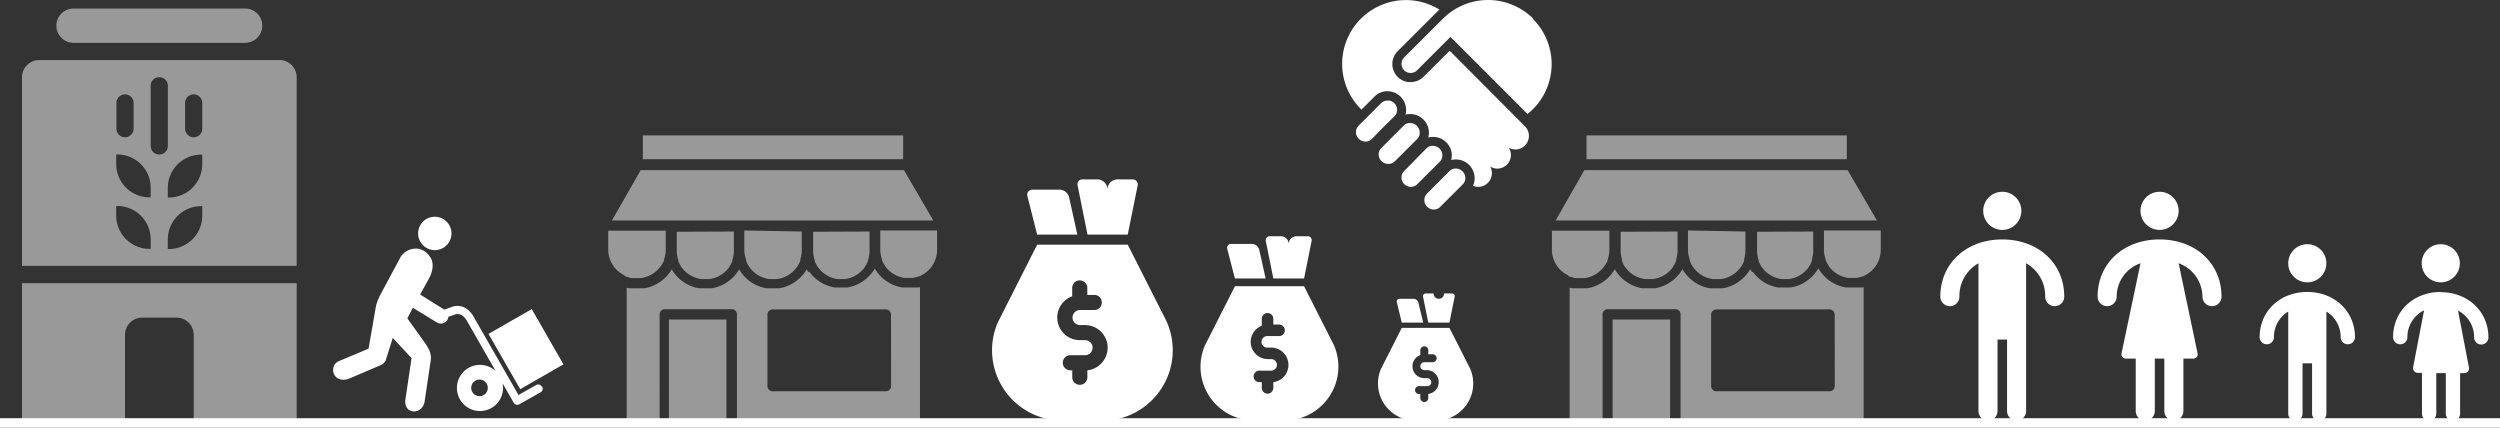 <svg xmlns="http://www.w3.org/2000/svg" xmlns:xlink="http://www.w3.org/1999/xlink" viewBox="0 0 524.55 89.74"><rect x="0" y="0" width="524.55" height="89.74" fill="#333333" stroke="none"/><defs><style>.cls-1,.cls-8{fill:none;}.cls-2{clip-path:url(#clip-path);}.cls-3{opacity:0.5;}.cls-4{clip-path:url(#clip-path-3);}.cls-5{fill:#fff;}.cls-6{clip-path:url(#clip-path-4);}.cls-7{clip-path:url(#clip-path-5);}.cls-8{stroke:#fff;stroke-width:2px;}</style><clipPath id="clip-path" transform="translate(-12.38 -11.21)"><rect class="cls-1" x="12.38" y="11.21" width="524.55" height="89.74"/></clipPath><clipPath id="clip-path-3" transform="translate(-12.38 -11.21)"><rect class="cls-1" x="131" y="32.58" width="87" height="67.87"/></clipPath><clipPath id="clip-path-4" transform="translate(-12.38 -11.21)"><rect class="cls-1" x="329" y="32.58" width="87" height="67.87"/></clipPath><clipPath id="clip-path-5" transform="translate(-12.38 -11.21)"><rect class="cls-1" width="91.63" height="100.45"/></clipPath></defs><title>cbt2</title><g id="Layer_2" data-name="Layer 2"><g id="Layer_1-2" data-name="Layer 1"><g class="cls-2"><g class="cls-2"><g class="cls-3"><g class="cls-4"><path class="cls-5" d="M205.13,71.52h0l-.23,0-.11,0-.22,0-.14,0-.29,0-.24,0h-.15l-.24,0h-1l-.28,0-.21,0-.17,0-.22,0h0a8.26,8.26,0,0,1-5.26-3.28l-.07-.11-.11-.15c0-.08-.11-.16-.16-.25l-.07-.12-.06-.09a.41.41,0,0,1,0,.09l-.07.12-.16.25-.11.15a.76.76,0,0,1-.08.11,8.21,8.21,0,0,1-5.25,3.28h0l-.22,0-.17,0-.22,0-.27,0h-1l-.28,0-.21,0-.17,0-.23,0h0a8.21,8.21,0,0,1-5.25-3.28L182,68.3l-.11-.15-.15-.25-.08-.13a.22.22,0,0,1,0-.08l-.06.09a.75.75,0,0,1-.07.12c-.05.08-.1.17-.16.25l-.1.15a.76.76,0,0,0-.08.11l-.13.17h0a8.23,8.23,0,0,1-5.13,3.11h0l-.22,0-.17,0-.21,0-.28,0h-1l-.28,0-.21,0-.17,0-.22,0h0a8.21,8.21,0,0,1-5.26-3.28l-.07-.11-.11-.15a2.13,2.13,0,0,1-.16-.25l-.08-.13-.05-.08,0,.09-.08.12-.15.25-.11.15a.76.76,0,0,1-.08.11l-.12.17h0a8.21,8.21,0,0,1-5.12,3.11h0l-.23,0-.16,0-.22,0-.27,0h-1l-.27,0-.22,0-.16,0-.23,0h0a8.26,8.26,0,0,1-5.26-3.28l-.07-.11-.11-.15-.15-.25a.57.57,0,0,1-.08-.13.22.22,0,0,1,0-.08l-.06.09-.07.12-.16.25-.1.15a.76.76,0,0,0-.08.11l-.13.17h0a8.26,8.26,0,0,1-5.13,3.11h0l-.22,0-.17,0-.21,0-.28,0h-1l-.24,0h-.14l-.32,0-.2,0-.14,0-.21,0-.13,0-.37-.1-.12,0v28h6.91V77.17a1.09,1.09,0,0,1,1.09-1.09h14.23A1.09,1.09,0,0,1,167,77.17V99.45h38.41v-28l-.26.08m-5.8,20.69a1.09,1.09,0,0,1-1.09,1.09H174.5a1.09,1.09,0,0,1-1.09-1.09v-15a1.09,1.09,0,0,1,1.09-1.09h23.74a1.09,1.09,0,0,1,1.09,1.09ZM209,63.61a6,6,0,0,1-3.11,5.27l-.27.14h0l-.33.15-.06,0-.29.11-.06,0a5.42,5.42,0,0,1-.72.19h0l-.34.06h-.08l-.28,0h-1l-.16,0h-.09a6.09,6.09,0,0,1-4.13-2.5l0-.06-.09-.13-.06-.1-.08-.12-.06-.11a.75.75,0,0,1-.07-.12l-.06-.13-.06-.11a1.42,1.42,0,0,1-.08-.18,1.08,1.08,0,0,1-.08-.19s0-.07,0-.11l-.06-.15,0-.09a1.21,1.21,0,0,1-.05-.18,5.85,5.85,0,0,1-.25-1.69v-4H209ZM152.74,99.45H164.8V78.26H152.74ZM143.42,69c-.09-.05-.19-.09-.28-.15A6,6,0,0,1,140,63.61v-4h12.06v4a5.85,5.85,0,0,1-.25,1.69.84.84,0,0,1-.05.17l0,.1-.06.15s0,.08,0,.12,0,.11-.07.17l-.09.19a.54.54,0,0,0-.05.11.83.83,0,0,0-.07.13.75.75,0,0,1-.07.12l-.06.11-.08.12-.06.1L151,67a.21.21,0,0,1,0,.06,6.09,6.09,0,0,1-4.13,2.5h-.09l-.16,0h-1l-.28,0h-.09l-.3,0h0c-.24,0-.48-.11-.71-.18l-.06,0-.26-.1-.1,0-.24-.1-.09,0m22.87-9.39v4a5.85,5.85,0,0,1-.24,1.69,1.54,1.54,0,0,0-.05.17.3.3,0,0,1,0,.1.88.88,0,0,1-.05.15.61.61,0,0,1,0,.12l-.06.17-.09.19-.06.11a.83.83,0,0,1-.07.13l-.06.12-.07.11a.75.75,0,0,1-.07.12l-.06.1-.09.13,0,.06a6.11,6.11,0,0,1-4.13,2.5H161l-.16,0h-1.09l-.16,0h-.09a6.06,6.06,0,0,1-4.13-2.51.1.1,0,0,1,0,0l-.09-.13-.06-.1-.08-.12-.06-.11-.07-.12-.06-.12-.06-.12s0-.1-.07-.16l-.09-.21a1,1,0,0,0,0-.1l-.06-.17,0-.08c0-.06,0-.12-.05-.18a5.85,5.85,0,0,1-.24-1.69v-4Zm14.24,0v4a5.85,5.85,0,0,1-.25,1.69.84.84,0,0,1-.05.17l0,.1a.88.88,0,0,0,0,.15l-.05.12s0,.11-.07.17l-.09.19-.05.11-.07.13-.06.12a.41.41,0,0,0-.07.11l-.07.12-.07.1-.08.13-.05.06a6.07,6.07,0,0,1-4.12,2.5h-.1l-.15,0H174l-.15,0h-.1a6.08,6.08,0,0,1-4.13-2.51l0,0a1.13,1.13,0,0,1-.1-.13s0-.07-.05-.1l-.08-.12-.06-.11a.75.75,0,0,1-.07-.12l-.06-.12-.06-.12A.77.77,0,0,1,169,66l-.09-.21a.69.69,0,0,1,0-.1l-.06-.17,0-.08-.06-.18a6.22,6.22,0,0,1-.24-1.69v-4Zm14.23,0v4a5.85,5.85,0,0,1-.24,1.69c0,.06,0,.12-.05.17l0,.1-.06.15,0,.12a.87.87,0,0,0-.07.17l-.09.19-.06.11-.06.13-.07.12-.06.11-.08.12-.06.1-.09.13,0,.06a6.09,6.09,0,0,1-4.13,2.5h-.09l-.16,0h-1.09l-.16,0h-.09a6.06,6.06,0,0,1-4.13-2.51l0,0-.09-.13-.06-.1-.07-.12-.07-.11a.75.75,0,0,0-.07-.12l-.06-.12-.06-.12-.07-.16-.09-.21a1,1,0,0,0,0-.1l-.06-.17,0-.08a1.21,1.21,0,0,0-.05-.18,5.85,5.85,0,0,1-.24-1.69v-4ZM146.81,46.91h55.24l6.15,10.56H140.78Zm.45-2.29h54.62v-5H147.26Z" transform="translate(-12.38 -11.21)"/></g></g><g class="cls-3"><g class="cls-6"><path class="cls-5" d="M403.13,71.52h0l-.23,0-.11,0-.22,0-.14,0-.29,0-.24,0h-.15l-.24,0h-1l-.28,0-.21,0-.17,0-.22,0h0a8.26,8.26,0,0,1-5.26-3.28l-.07-.11-.11-.15c-.05-.08-.11-.16-.16-.25l-.07-.12-.06-.09a.41.41,0,0,1-.05.09l-.07.12-.16.25-.11.15a.76.76,0,0,1-.08.11,8.21,8.21,0,0,1-5.25,3.28h0l-.22,0-.17,0-.22,0-.27,0h-1l-.28,0-.21,0-.17,0-.23,0h0a8.21,8.21,0,0,1-5.25-3.28L380,68.3l-.11-.15-.15-.25-.08-.13-.05-.08-.06.09a.75.75,0,0,1-.07.12c-.05.08-.1.17-.16.25l-.1.15a.76.76,0,0,0-.08.11l-.13.17h0a8.23,8.23,0,0,1-5.13,3.11h0l-.22,0-.17,0-.21,0-.28,0h-1l-.28,0-.21,0-.17,0-.22,0h0a8.21,8.21,0,0,1-5.26-3.28l-.07-.11-.11-.15a2.13,2.13,0,0,1-.16-.25l-.08-.13-.05-.08-.05.09-.08.12-.15.25-.11.15a.76.76,0,0,1-.08.11l-.12.17h0a8.21,8.21,0,0,1-5.12,3.11h0l-.23,0-.16,0-.22,0-.27,0h-1l-.27,0-.22,0-.16,0-.23,0h0a8.26,8.26,0,0,1-5.26-3.28l-.07-.11-.11-.15-.15-.25a.57.57,0,0,1-.08-.13.22.22,0,0,1-.05-.08l-.06.09-.07.12-.16.25-.1.15a.76.76,0,0,0-.08.11l-.13.17h0a8.26,8.26,0,0,1-5.13,3.11h0l-.22,0-.17,0-.21,0-.28,0h-1l-.24,0h-.14l-.32,0-.2,0-.14,0-.21,0-.13,0-.37-.1-.12,0v28h6.91V77.17a1.09,1.09,0,0,1,1.09-1.09h14.23A1.09,1.09,0,0,1,365,77.17V99.45h38.41v-28l-.26.08m-5.8,20.69a1.09,1.09,0,0,1-1.09,1.09H372.5a1.09,1.09,0,0,1-1.09-1.09v-15a1.09,1.09,0,0,1,1.09-1.09h23.74a1.09,1.09,0,0,1,1.09,1.09ZM407,63.61a6,6,0,0,1-3.11,5.27l-.27.14h0c-.11.06-.22.1-.33.15l-.06,0-.29.11-.06,0a5.42,5.42,0,0,1-.72.19h0l-.34.06h-.08l-.28,0h-1l-.16,0h-.09a6.09,6.09,0,0,1-4.13-2.5l0-.06-.09-.13-.06-.1-.08-.12-.06-.11a.75.75,0,0,1-.07-.12l-.06-.13-.06-.11a1.42,1.42,0,0,1-.08-.18,1.08,1.08,0,0,1-.08-.19s0-.07,0-.11l-.06-.15,0-.09a1.21,1.21,0,0,1-.05-.18,5.85,5.85,0,0,1-.25-1.69v-4H407ZM350.74,99.45H362.8V78.26H350.74ZM341.42,69c-.09-.05-.19-.09-.28-.15A6,6,0,0,1,338,63.61v-4h12.06v4a5.85,5.85,0,0,1-.25,1.69.84.84,0,0,1-.05.17l0,.1-.06.15s0,.08,0,.12-.05.11-.07.17l-.09.19a.54.54,0,0,0-.05.11.83.83,0,0,0-.07.13.75.75,0,0,1-.07.12l-.06.11-.08.12-.06.1L349,67a.21.21,0,0,1,0,.06,6.09,6.09,0,0,1-4.13,2.5h-.09l-.16,0h-1l-.28,0h-.09l-.3,0h0c-.24,0-.48-.11-.71-.18l-.06,0-.26-.1-.1,0-.24-.1-.09,0m22.87-9.39v4a5.85,5.85,0,0,1-.24,1.69,1.54,1.54,0,0,0-.05.17.3.3,0,0,1,0,.1.88.88,0,0,1,0,.15.61.61,0,0,1-.05.12l-.06.17-.09.19-.06.11a.83.83,0,0,1-.07.13l-.06.12-.07.11a.75.75,0,0,1-.07.12l-.06.1-.09.13,0,.06a6.11,6.11,0,0,1-4.13,2.5H359l-.16,0h-1.09l-.16,0h-.09a6.06,6.06,0,0,1-4.13-2.51.1.1,0,0,1,0,0l-.09-.13-.06-.1-.08-.12-.06-.11-.07-.12-.06-.12-.06-.12s-.05-.1-.07-.16l-.09-.21a1,1,0,0,0,0-.1l-.06-.17,0-.08c0-.06,0-.12,0-.18a5.85,5.85,0,0,1-.24-1.69v-4Zm14.24,0v4a5.85,5.85,0,0,1-.25,1.69.84.84,0,0,1,0,.17l0,.1a.88.88,0,0,0-.05.15l0,.12s0,.11-.07.17l-.09.19-.05.11-.07.13-.06.12a.41.41,0,0,0-.07.11l-.07.12-.07.1-.08.13-.05.06a6.07,6.07,0,0,1-4.12,2.5h-.1l-.15,0H372l-.15,0h-.1a6.08,6.08,0,0,1-4.13-2.51l0,0a1.13,1.13,0,0,1-.1-.13s0-.07-.05-.1a.83.83,0,0,1-.08-.12l-.06-.11a.75.75,0,0,1-.07-.12l-.06-.12-.06-.12A.77.77,0,0,1,367,66l-.09-.21a.69.69,0,0,1,0-.1l-.06-.17,0-.08-.06-.18a6.22,6.22,0,0,1-.24-1.69v-4Zm14.23,0v4a5.85,5.85,0,0,1-.24,1.69c0,.06,0,.12,0,.17l0,.1-.06.15,0,.12a.87.87,0,0,0-.07.17l-.09.19-.06.11-.06.13-.07.12-.06.11-.08.12-.06.1-.09.13,0,.06a6.09,6.09,0,0,1-4.13,2.5h-.09l-.16,0h-1.09l-.16,0h-.09a6.06,6.06,0,0,1-4.13-2.51l0,0-.09-.13-.06-.1-.07-.12-.07-.11a.75.75,0,0,0-.07-.12l-.06-.12-.06-.12-.07-.16-.09-.21a1,1,0,0,0,0-.1l-.06-.17,0-.08a1.21,1.21,0,0,0-.05-.18,5.85,5.85,0,0,1-.24-1.69v-4ZM344.81,46.91h55.24l6.15,10.56H338.78Zm.45-2.29h54.62v-5H345.26Z" transform="translate(-12.38 -11.21)"/></g></g><path class="cls-5" d="M240.53,88.91v1.58a1.59,1.59,0,0,1-3.17,0V88.91h-.52a1.59,1.59,0,0,1,0-3.17H240a1.58,1.58,0,0,0,1.63-1.55A1.59,1.59,0,0,0,240,82.58H239a4.74,4.74,0,0,1-1.65-9.2V71.51a1.59,1.59,0,0,1,3.17,0v1.58h1.58a1.59,1.59,0,0,1,0,3.17H239a1.58,1.58,0,1,0,0,3.16H240a4.76,4.76,0,0,1,4.79,4.71,4.81,4.81,0,0,1-4.21,4.78m16.71-10L249,62.55H230l-8.27,16.33a14.75,14.75,0,0,0,13.55,20.57h8.43A14.55,14.55,0,0,0,254.25,95a14.72,14.72,0,0,0,3-16.11" transform="translate(-12.38 -11.21)"/><path class="cls-5" d="M230,60.44h8.43l-1.73-7.83A2.12,2.12,0,0,0,234.62,51h-5.69a1.06,1.06,0,0,0-1,1.29Z" transform="translate(-12.38 -11.21)"/><path class="cls-5" d="M244.74,60.44H249l2.09-10.35A1.06,1.06,0,0,0,250,48.85h-3.15a2.13,2.13,0,0,0-2.11,2.1,2.12,2.12,0,0,0-2.1-2.1h-3.16a1,1,0,0,0-1,1.24l2.08,10.35Z" transform="translate(-12.38 -11.21)"/><path class="cls-5" d="M279.55,91.39V92.6a1.21,1.21,0,0,1-2.42,0V91.39h-.4a1.21,1.21,0,1,1,0-2.41h2.37a1.21,1.21,0,1,0,0-2.42h-.71a3.62,3.62,0,0,1-1.26-7V78.1a1.21,1.21,0,1,1,2.42,0v1.21h1.2a1.21,1.21,0,0,1,0,2.42h-2.36a1.21,1.21,0,1,0,0,2.41h.71a3.64,3.64,0,0,1,.45,7.25m12.76-7.66L286,71.26h-14.5l-6.32,12.47A11.24,11.24,0,0,0,267.45,96a11.11,11.11,0,0,0,8.07,3.41H282A11.11,11.11,0,0,0,290,96a11.24,11.24,0,0,0,2.28-12.31" transform="translate(-12.38 -11.21)"/><path class="cls-5" d="M271.49,69.64h6.44l-1.33-6A1.61,1.61,0,0,0,275,62.39h-4.35a.81.81,0,0,0-.78,1Z" transform="translate(-12.38 -11.21)"/><path class="cls-5" d="M282.77,69.64H286l1.59-7.91a.81.81,0,0,0-.79-.95h-2.41a1.65,1.65,0,0,0-1.62,1.61,1.63,1.63,0,0,0-1.6-1.61h-2.42a.81.81,0,0,0-.79.95l1.59,7.91Z" transform="translate(-12.38 -11.21)"/><path class="cls-5" d="M312.06,93.89v.84a.83.83,0,0,1-.83.83.84.84,0,0,1-.84-.83v-.84h-.27a.83.83,0,1,1,0-1.66h1.63a.84.84,0,1,0,0-1.67h-.49a2.5,2.5,0,0,1-.87-4.85v-1a.84.84,0,0,1,.84-.83.83.83,0,0,1,.83.83v.83h.83a.84.84,0,1,1,0,1.67h-1.63a.86.86,0,0,0-.87.84.85.85,0,0,0,.87.82h.49a2.51,2.51,0,0,1,.31,5m8.8-5.28L316.5,80h-10l-4.36,8.6a7.76,7.76,0,0,0,1.58,8.49,7.66,7.66,0,0,0,5.56,2.35h4.45a7.77,7.77,0,0,0,7.13-10.84" transform="translate(-12.38 -11.21)"/><path class="cls-5" d="M306.5,78.9H311L310,74.77A1.1,1.1,0,0,0,309,73.9h-3a.56.56,0,0,0-.55.67Z" transform="translate(-12.38 -11.21)"/><path class="cls-5" d="M314.28,78.9h2.22l1.1-5.46a.55.55,0,0,0-.55-.65h-1.66a1.11,1.11,0,1,1-2.22,0h-1.66a.55.55,0,0,0-.55.65l1.1,5.46Z" transform="translate(-12.38 -11.21)"/><path class="cls-5" d="M317.82,46.59l-.3,0a1.88,1.88,0,0,0-1,.51l-4.75,4.75a1.94,1.94,0,0,0,.05,2.73,2,2,0,0,0,1.42.59,1.84,1.84,0,0,0,1.31-.54l4.75-4.75a1.85,1.85,0,0,0,.51-1,2,2,0,0,0-.57-1.72,2,2,0,0,0-1.41-.59" transform="translate(-12.38 -11.21)"/><path class="cls-5" d="M303.22,37.3,305,35.57a1.86,1.86,0,0,0,.5-1,2,2,0,0,0-.56-1.71,2.06,2.06,0,0,0-1-.54,2.31,2.31,0,0,0-.46,0,1.91,1.91,0,0,0-1.31.53l-2.63,2.64-2.12,2.11a1.94,1.94,0,0,0,.06,2.73,2,2,0,0,0,1.41.59,1.87,1.87,0,0,0,1.31-.53Z" transform="translate(-12.38 -11.21)"/><path class="cls-5" d="M316.55,21.85l-.27.27-3.65,3.65-.14.14-1.42,1.41a3.81,3.81,0,0,1-2.71,1.11l-.34,0h-.13a3.81,3.81,0,0,1-2.24-6.49l8.14-8.13c.2-.2.41-.4.62-.58a13.38,13.38,0,0,0-16.48,20.86l.11.12,2.77-2.77a3.74,3.74,0,0,1,2.66-1.09,4,4,0,0,1,2.79,1.15,4,4,0,0,1,1.15,2.7,3.46,3.46,0,0,1-.14,1.07,3.29,3.29,0,0,1,1-.13A3.91,3.91,0,0,1,312.19,39a3.18,3.18,0,0,1-.14,1.07,3.64,3.64,0,0,1,1-.13A3.91,3.91,0,0,1,317,43.73a3.18,3.18,0,0,1-.14,1.07,3.64,3.64,0,0,1,1-.13,3.93,3.93,0,0,1,3.93,3.84,3.85,3.85,0,0,1-.34,1.69,3,3,0,0,0,1.1.22,2.88,2.88,0,0,0,2.5-4.27,2.85,2.85,0,0,0,1.51.44,2.9,2.9,0,0,0,2-.84,2.85,2.85,0,0,0,.4-3.55,2.79,2.79,0,0,0,1.4.37,2.83,2.83,0,0,0,2-.84,2.86,2.86,0,0,0,0-4Z" transform="translate(-12.38 -11.21)"/><path class="cls-5" d="M310.24,39.33a2,2,0,0,0-2-2.3l-.3,0a1.83,1.83,0,0,0-1,.5l-4.76,4.76a1.94,1.94,0,0,0,.06,2.72,2,2,0,0,0,1.42.59A1.91,1.91,0,0,0,305,45.1l4.75-4.75a1.84,1.84,0,0,0,.51-1" transform="translate(-12.38 -11.21)"/><path class="cls-5" d="M315,44.11a2,2,0,0,0-2-2.3,1.53,1.53,0,0,0-.3,0,1.85,1.85,0,0,0-1,.51L307,47.1a1.93,1.93,0,0,0,0,2.72,2,2,0,0,0,1.42.6,1.9,1.9,0,0,0,1.31-.54l4.75-4.75a1.84,1.84,0,0,0,.51-1" transform="translate(-12.38 -11.21)"/><path class="cls-5" d="M334.08,15.13a13.42,13.42,0,0,0-14.51-2.94A13.64,13.64,0,0,0,316,14.34c-.29.25-.58.51-.86.79L307,23.26a1.92,1.92,0,0,0,0,2.7,1.92,1.92,0,0,0,2.71,0l7-7,2.43,2.42,13.73,13.74a13.75,13.75,0,0,0,1.15-1,13.38,13.38,0,0,0,0-18.93" transform="translate(-12.38 -11.21)"/><g class="cls-3"><g class="cls-7"><path class="cls-5" d="M54.82,38.21a1.8,1.8,0,1,1-3.6,0v-5.4a1.8,1.8,0,1,1,3.6,0Zm0,7.44a7,7,0,0,1-7,7h-.23v-2a7,7,0,0,1,7-7h.23Zm0,10.81a7,7,0,0,1-7,7h-.23v-2a7,7,0,0,1,7-7h.23Zm-9-12.84h-.07A1.76,1.76,0,0,1,44,41.85V29.17a1.76,1.76,0,0,1,1.76-1.76h.07a1.77,1.77,0,0,1,1.77,1.76V41.85a1.77,1.77,0,0,1-1.77,1.77m-1.83,9h-.24a7,7,0,0,1-7-7v-2h.24a7,7,0,0,1,7,7Zm0,10.81h-.24a7,7,0,0,1-7-7v-2h.24a7,7,0,0,1,7,7ZM36.81,32.81a1.8,1.8,0,1,1,3.6,0v5.4a1.8,1.8,0,1,1-3.6,0Zm34.22-9H20.6a3.61,3.61,0,0,0-3.6,3.6V67H74.63V27.41a3.61,3.61,0,0,0-3.6-3.6" transform="translate(-12.38 -11.21)"/><path class="cls-5" d="M27.81,20.2h36a3.6,3.6,0,1,0,0-7.2h-36a3.6,3.6,0,1,0,0,7.2" transform="translate(-12.38 -11.21)"/><path class="cls-5" d="M17,99.45H38.61v-18a3.61,3.61,0,0,1,3.6-3.6h7.21a3.61,3.61,0,0,1,3.6,3.6v18H74.63V70.63H17Z" transform="translate(-12.38 -11.21)"/></g></g><path class="cls-5" d="M103.61,56.69a3.5,3.5,0,1,1-3.5,3.5,3.5,3.5,0,0,1,3.5-3.5" transform="translate(-12.38 -11.21)"/><path class="cls-5" d="M113,94.33a1.74,1.74,0,1,1,1.73-1.74A1.73,1.73,0,0,1,113,94.33m13.06-2a.87.87,0,0,0-1.19-.33l-3.7,2.09-9.45-16.49a5.34,5.34,0,0,0-1.51-1.67,3.54,3.54,0,0,0-2.73-.42l-1.88.66L100.53,73l2-3.62s1.41-2.61,0-4.39a3.69,3.69,0,0,0-2.38-1.59,3.86,3.86,0,0,0-3.7,1.7l-4.08,7.62a9.12,9.12,0,0,0-.69,1.46,7.22,7.22,0,0,0-.48,1.63l-1.49,8.56L83.44,87c-2.1.92-1.32,4.7,2,3.73l6.83-2.91a1.92,1.92,0,0,0,.62-.43.27.27,0,0,0,.08-.07,1.87,1.87,0,0,0,.39-.61l0-.06,1.43-4.54,3.94,4.23-1.33,9c-.08,3,3.73,2.85,4.09,0l1.3-8.74a4.1,4.1,0,0,0-.58-2.36l-.43-.75L97.85,78,99,75.78,104,78.84a1.58,1.58,0,0,0,2.45-1.15l1.56-.55a2,2,0,0,1,1.28.2,4,4,0,0,1,1,1.09l6.09,10.63a4.84,4.84,0,1,0,1.55,3.54,4.48,4.48,0,0,0-.12-1l2.36,4.11a.87.87,0,0,0,.75.44.82.82,0,0,0,.43-.12l4.46-2.51a.88.88,0,0,0,.33-1.19" transform="translate(-12.38 -11.21)"/></g><rect class="cls-5" x="117.51" y="77.78" width="10.46" height="13.37" transform="translate(-38.13 61.01) rotate(-29.82)"/><g class="cls-2"><path class="cls-5" d="M432.5,61.45c-7.53,0-13,5-13,12a2,2,0,0,0,4,0,7.86,7.86,0,0,1,4-7v31a2,2,0,1,0,4,0v-15h2v15a2,2,0,1,0,4,0v-31a7.85,7.85,0,0,1,4,7,2,2,0,1,0,4,0c0-7-5.47-12-13-12" transform="translate(-12.38 -11.21)"/><path class="cls-5" d="M432.5,59.45a4,4,0,1,0-4-4,4,4,0,0,0,4,4" transform="translate(-12.38 -11.21)"/><path class="cls-5" d="M496.5,72.47c-5.7,0-10,4-10,9.48a1.5,1.5,0,1,0,3,0,6.23,6.23,0,0,1,3-5.38V98a1.5,1.5,0,1,0,3,0V87.45h2V98a1.5,1.5,0,1,0,3,0V76.58a6.23,6.23,0,0,1,3,5.37,1.5,1.5,0,1,0,3,0c0-5.43-4.3-9.48-10-9.48" transform="translate(-12.38 -11.21)"/><path class="cls-5" d="M496.5,70.45a4,4,0,1,0-4-4,4,4,0,0,0,4,4" transform="translate(-12.38 -11.21)"/><path class="cls-5" d="M524.5,72.47c-5.69,0-10,4-10,9.48a1.5,1.5,0,1,0,3,0A6.27,6.27,0,0,1,521,76.32l-2.31,12a1,1,0,0,0,1,1.12h.87V98a1.5,1.5,0,1,0,3,0v-8.5h2V98a1.5,1.5,0,1,0,3,0v-8.5h.87a1,1,0,0,0,1-1.12l-2.31-12A6.26,6.26,0,0,1,531.5,82a1.5,1.5,0,1,0,3,0c0-5.43-4.3-9.48-10-9.48" transform="translate(-12.38 -11.21)"/><path class="cls-5" d="M524.5,70.45a4,4,0,1,0-4-4,4,4,0,0,0,4,4" transform="translate(-12.38 -11.21)"/><path class="cls-5" d="M465.5,61.45c-7.53,0-13,5-13,12a2,2,0,1,0,4,0,7.4,7.4,0,0,1,5-7l-4,19a.92.92,0,0,0,1,1h2v11a2,2,0,1,0,4,0v-11h2v11a2,2,0,1,0,4,0v-11h2a.92.92,0,0,0,1-1l-4-19a7.53,7.53,0,0,1,5,7,2,2,0,1,0,4,0c0-7-5.47-12-13-12" transform="translate(-12.38 -11.21)"/><path class="cls-5" d="M465.5,59.45a4,4,0,1,0-4-4,4,4,0,0,0,4,4" transform="translate(-12.38 -11.21)"/><line class="cls-8" y1="88.74" x2="524.55" y2="88.74"/></g></g></g></g></svg>